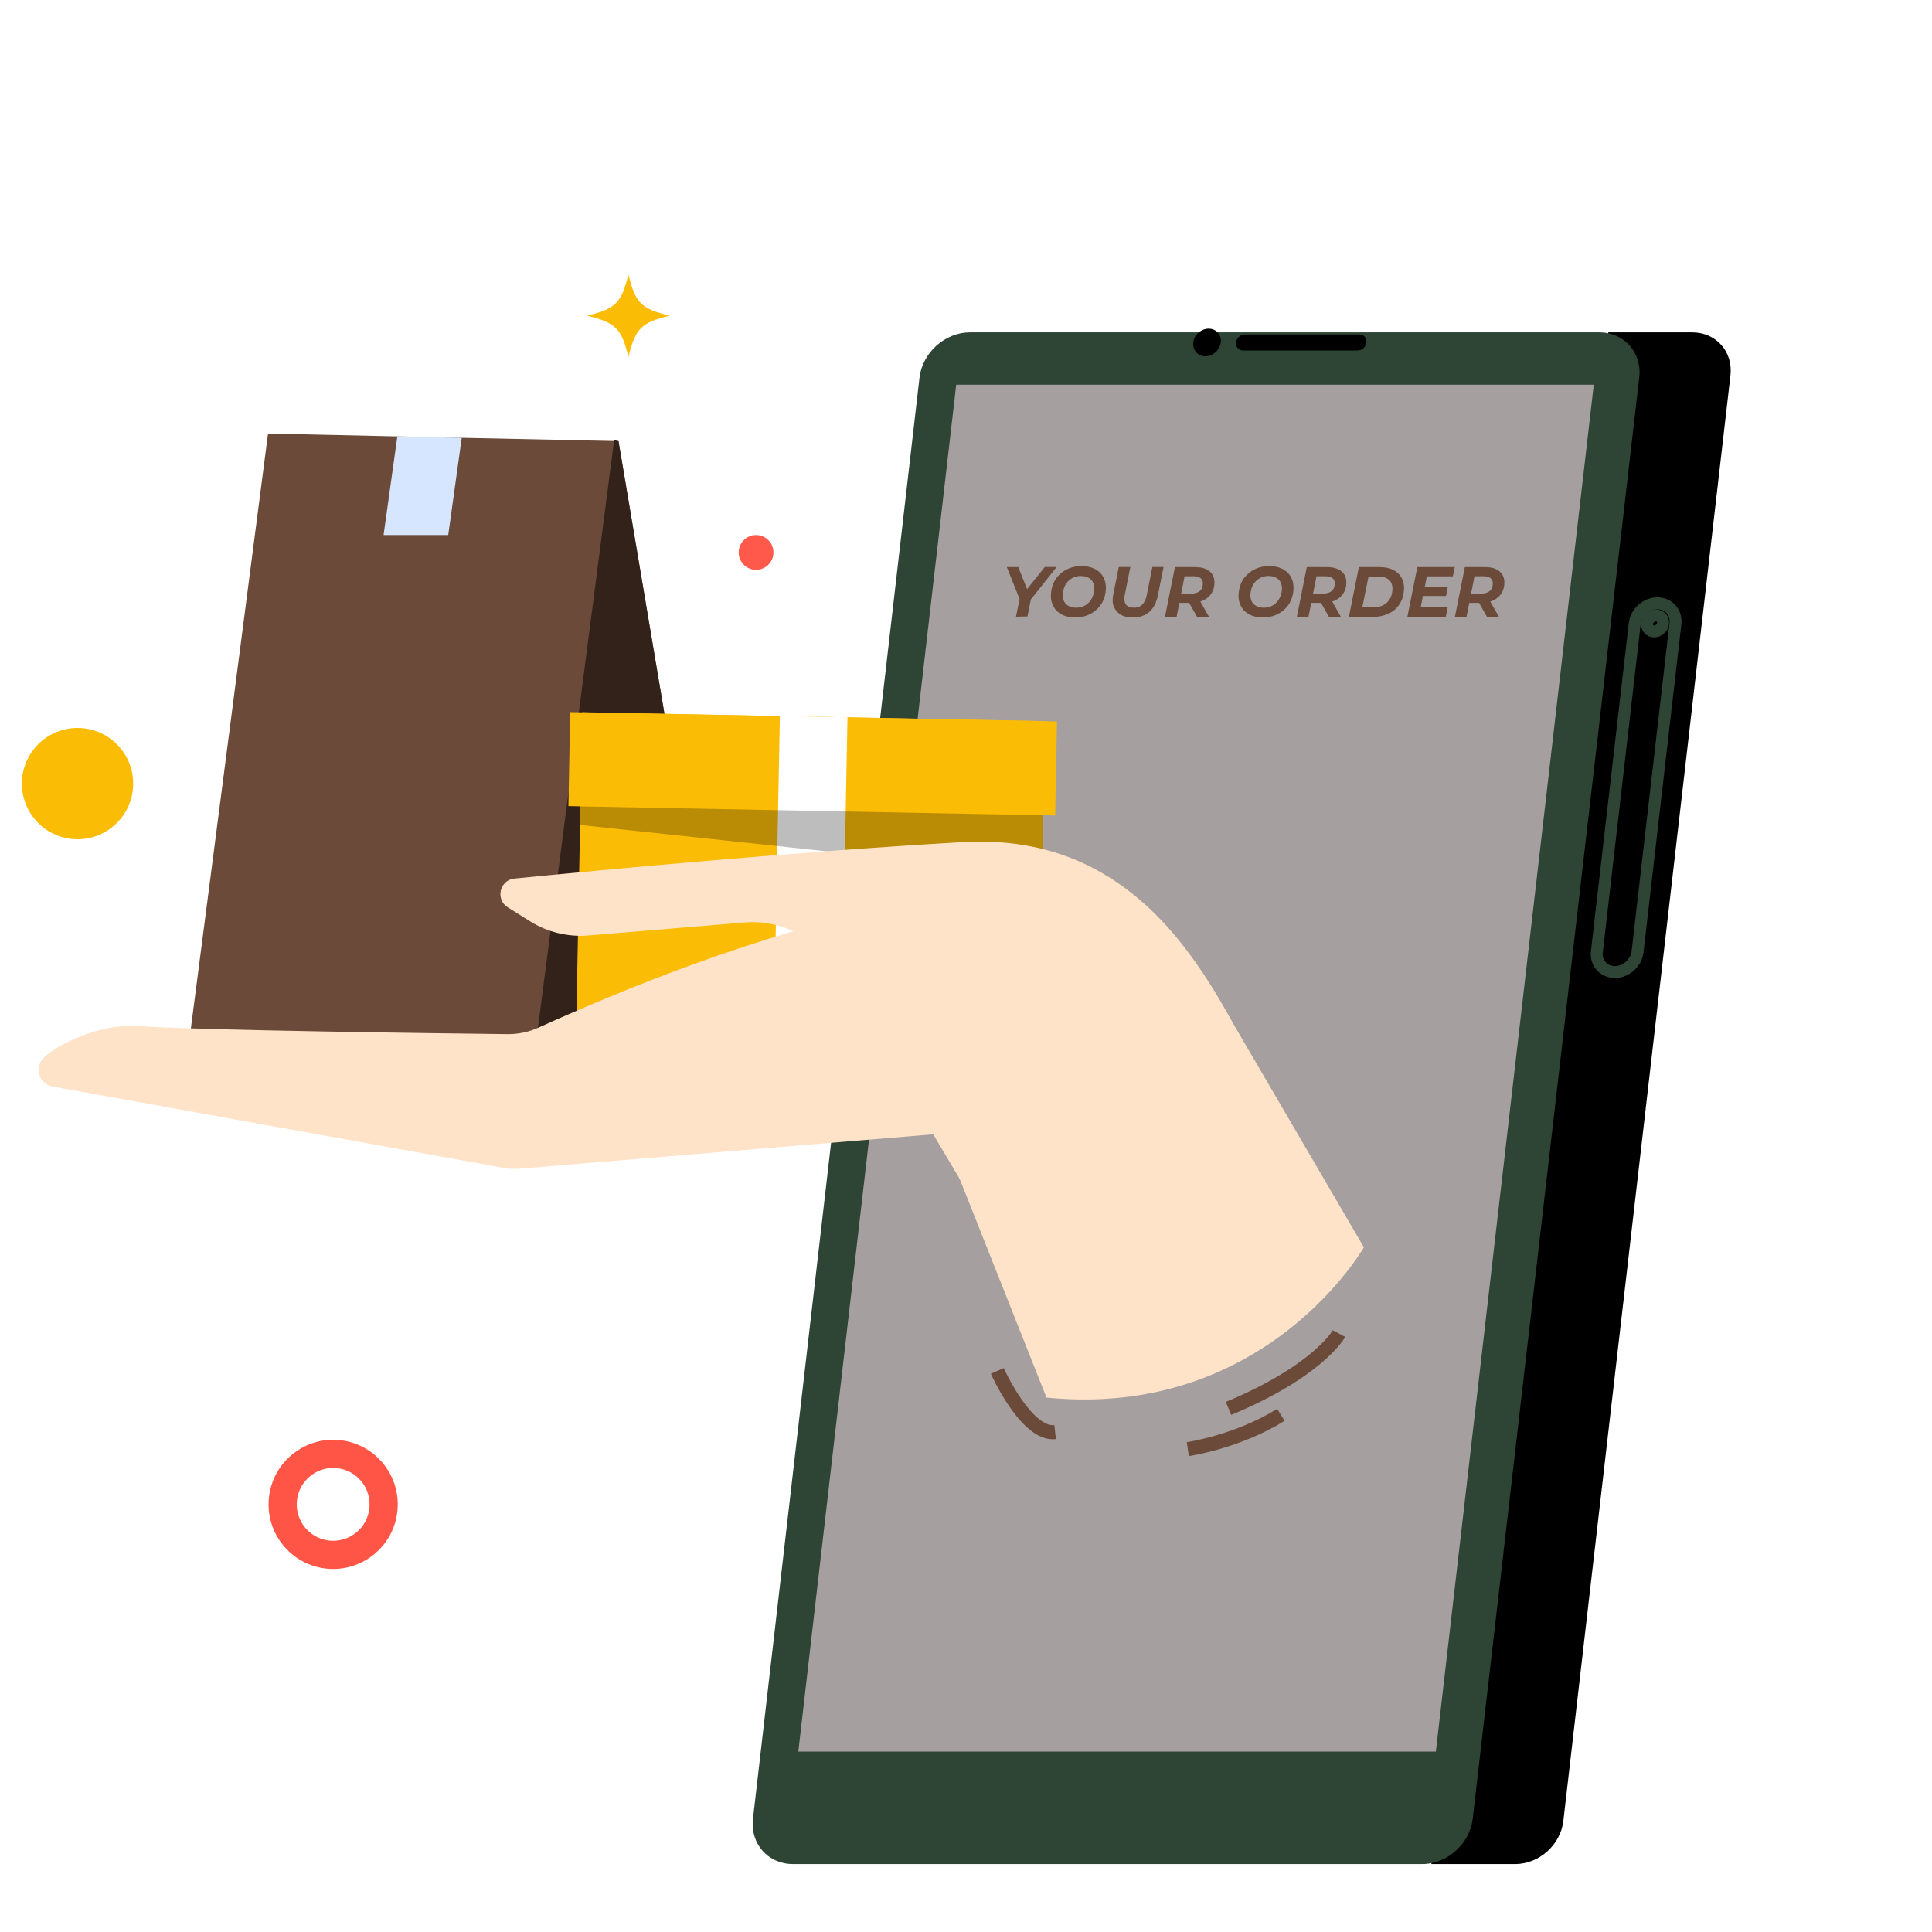 <svg width="257" height="257" viewBox="0 0 257 257" fill="none" xmlns="http://www.w3.org/2000/svg">
<path d="M203.972 184.012L189.872 243.002" stroke="white" stroke-width="1.875" stroke-miterlimit="10"/>
<path d="M159.254 190.951L185.211 243.002" stroke="white" stroke-width="1.875" stroke-miterlimit="10"/>
<path d="M135.559 222.854L179.009 243.002" stroke="white" stroke-width="1.875" stroke-miterlimit="10"/>
<path d="M50.948 201.192C51.542 197.531 49.056 194.081 45.394 193.486C41.733 192.892 38.283 195.379 37.689 199.04C37.094 202.701 39.581 206.151 43.242 206.745C46.904 207.34 50.353 204.853 50.948 201.192Z" stroke="#FF5547" stroke-width="3.75" stroke-miterlimit="10"/>
<path d="M100.573 75.798C101.85 75.798 102.886 74.762 102.886 73.485C102.886 72.207 101.85 71.172 100.573 71.172C99.295 71.172 98.26 72.207 98.26 73.485C98.26 74.762 99.295 75.798 100.573 75.798Z" fill="#FF594B"/>
<g filter="url(#filter0_d_86_794)">
<path d="M201.557 243.962H190.403L213.944 40.212H225.098C228.285 40.212 230.563 42.782 230.186 45.969L207.964 238.205C207.605 241.392 204.743 243.962 201.557 243.962Z" fill="black"/>
</g>
<g filter="url(#filter1_d_86_794)">
<path d="M105.49 243.962H189.186C192.51 243.962 195.508 241.272 195.903 237.948L218.056 46.226C218.45 42.902 216.051 40.212 212.727 40.212H129.031C125.707 40.212 122.709 42.902 122.315 46.226L100.161 237.948C99.784 241.272 102.166 243.962 105.49 243.962Z" fill="#2E4434"/>
</g>
<path d="M106.192 232.996H191.002L212.008 51.177H127.198L106.192 232.996Z" fill="#A69F9F"/>
<path d="M214.818 129.305C216.308 129.305 217.662 128.089 217.833 126.598L222.87 82.96C223.042 81.469 221.962 80.252 220.472 80.252C218.981 80.252 217.628 81.469 217.456 82.96L212.419 126.598C212.248 128.089 213.31 129.305 214.818 129.305Z" stroke="#2E4434" stroke-width="1.59" stroke-miterlimit="10"/>
<path d="M219.101 82.925C219.033 83.525 219.461 83.988 220.043 83.988C220.626 83.988 221.174 83.508 221.226 82.925C221.294 82.326 220.866 81.863 220.283 81.863C219.701 81.863 219.17 82.326 219.101 82.925Z" stroke="#2E4434" stroke-width="1.59" stroke-miterlimit="10"/>
<path d="M165.371 46.62H180.585C181.185 46.62 181.716 46.14 181.768 45.557C181.836 44.958 181.408 44.495 180.825 44.495H165.611C165.011 44.495 164.48 44.975 164.429 45.557C164.36 46.157 164.771 46.62 165.371 46.62ZM158.74 45.557C158.62 46.568 159.34 47.391 160.351 47.391C161.362 47.391 162.27 46.568 162.39 45.557C162.51 44.547 161.79 43.724 160.779 43.724C159.768 43.724 158.843 44.547 158.74 45.557Z" fill="black"/>
<path d="M96.049 140.459L71.138 139.979L25.1 139.106L25.392 136.775L35.654 57.671L52.856 58.048L61.423 58.236L81.675 58.665L82.274 58.682L88.391 94.97L90.498 107.512V107.529L91.132 111.23L91.715 114.725L93.154 123.206L93.891 127.678L95.655 138.095L96.049 140.459Z" fill="#6B4A39"/>
<path d="M61.423 58.236L59.624 71.172H51.023L52.856 58.048L61.423 58.236Z" fill="#D7E6FF"/>
<path d="M81.692 58.545L71.138 139.98L96.049 140.459L82.274 58.682L81.692 58.545Z" fill="#33221A"/>
<path d="M77.45 94.743L76.625 137.723L138.191 138.905L139.016 95.926L77.45 94.743Z" fill="#FBBC05"/>
<path d="M75.851 94.728L75.611 107.233L140.363 108.477L140.603 95.972L75.851 94.728Z" fill="#FBBC05"/>
<path d="M103.742 95.245L102.917 138.225L111.91 138.397L112.735 95.418L103.742 95.245Z" fill="white"/>
<path opacity="0.26" d="M138.626 116.318L77.168 109.739L77.203 107.272L138.78 108.454L138.626 116.318Z" fill="black"/>
<path d="M167.273 145.719C168.232 145.634 168.763 144.571 168.249 143.749C162.732 135.114 154.44 110.51 128.089 112.018C105.713 113.303 79.927 115.736 68.448 116.867C66.46 117.055 65.861 119.659 67.557 120.705L70.538 122.572C72.851 124.011 75.558 124.662 78.265 124.44L99.082 122.709C103.897 122.315 108.523 124.68 110.99 128.826L130.556 161.67C130.813 162.099 131.276 162.339 131.772 162.287L167.273 145.719Z" fill="#FFE3C8"/>
<path d="M71.6 136.707C95.775 125.793 112.463 121.63 121.749 120.054C126.581 119.231 131.224 122.298 132.355 127.078L135.216 139.294C136.501 144.811 132.595 150.191 126.958 150.654L69.287 155.451C68.482 155.52 67.659 155.485 66.871 155.331L7.008 144.537C5.26 144.229 4.54 142.121 5.723 140.802C7.247 139.106 13.175 136.142 18.23 136.484C26.694 137.067 59.127 137.461 67.659 137.564C69.03 137.547 70.367 137.273 71.6 136.707ZM161.396 131.636L181.425 165.919C181.425 165.919 168.386 188.792 139.208 185.914L127.609 156.685L161.396 131.636Z" fill="#FFE3C8"/>
<path d="M178.118 177.398C178.118 177.398 175.411 182.367 163.418 187.353M132.663 182.367C132.663 182.367 136.501 190.951 140.356 190.505M158.004 192.767C158.004 192.767 164.514 191.842 170.391 188.21" stroke="#6B4A39" stroke-width="1.875" stroke-miterlimit="10"/>
<path d="M135.148 82.034L135.696 79.327L135.867 80.287L133.931 75.438H135.456L136.93 79.139H136.004L138.986 75.421H140.562L136.707 80.269L137.221 79.293L136.673 82L135.148 82.034ZM143.029 82.137C142.361 82.137 141.795 82.017 141.299 81.777C140.819 81.537 140.442 81.195 140.185 80.766C139.928 80.338 139.791 79.841 139.791 79.276C139.791 78.71 139.894 78.196 140.082 77.699C140.271 77.22 140.545 76.791 140.922 76.449C141.281 76.089 141.71 75.815 142.207 75.609C142.704 75.404 143.269 75.301 143.869 75.301C144.537 75.301 145.102 75.421 145.599 75.661C146.079 75.9 146.456 76.243 146.713 76.671C146.97 77.1 147.107 77.597 147.107 78.162C147.107 78.728 147.004 79.241 146.816 79.738C146.627 80.218 146.336 80.646 145.976 80.989C145.616 81.349 145.188 81.623 144.691 81.829C144.194 82.034 143.629 82.137 143.029 82.137ZM143.149 80.835C143.526 80.835 143.851 80.766 144.16 80.629C144.451 80.492 144.708 80.304 144.914 80.064C145.119 79.824 145.274 79.55 145.393 79.241C145.496 78.933 145.565 78.608 145.565 78.265C145.565 77.939 145.496 77.648 145.359 77.408C145.222 77.151 145.017 76.963 144.742 76.826C144.468 76.689 144.143 76.62 143.766 76.62C143.389 76.62 143.063 76.689 142.772 76.826C142.481 76.963 142.224 77.151 142.018 77.391C141.813 77.631 141.641 77.905 141.538 78.213C141.436 78.522 141.367 78.865 141.367 79.19C141.367 79.516 141.436 79.807 141.573 80.047C141.71 80.304 141.915 80.492 142.19 80.629C142.447 80.783 142.772 80.835 143.149 80.835ZM150.671 82.137C150.019 82.137 149.488 82.017 149.077 81.76C148.649 81.503 148.358 81.16 148.169 80.715C147.981 80.269 147.963 79.738 148.083 79.121L148.82 75.421H150.362L149.625 79.087C149.574 79.379 149.557 79.635 149.574 79.858C149.608 80.081 149.66 80.269 149.762 80.406C149.865 80.544 150.002 80.663 150.191 80.732C150.379 80.801 150.585 80.835 150.842 80.835C151.15 80.835 151.407 80.784 151.647 80.646C151.87 80.526 152.058 80.338 152.213 80.081C152.367 79.824 152.487 79.481 152.555 79.087L153.292 75.421H154.783L154.029 79.173C153.84 80.15 153.463 80.886 152.898 81.383C152.332 81.897 151.579 82.137 150.671 82.137ZM154.971 82.034L156.29 75.438H158.98C159.803 75.438 160.437 75.626 160.882 75.986C161.327 76.346 161.55 76.843 161.55 77.494C161.55 78.042 161.413 78.522 161.156 78.933C160.899 79.344 160.522 79.653 160.042 79.875C159.563 80.098 158.997 80.201 158.346 80.201H156.205L157.01 79.533L156.513 82.051L154.971 82.034ZM156.976 79.687L156.444 78.967H158.415C158.929 78.967 159.323 78.847 159.597 78.625C159.871 78.385 160.008 78.059 160.008 77.614C160.008 77.288 159.905 77.048 159.683 76.894C159.46 76.74 159.169 76.654 158.775 76.654H156.924L157.729 75.9L156.976 79.687ZM159.22 82.034L157.867 79.635H159.46L160.813 82.034H159.22ZM167.992 82.137C167.324 82.137 166.759 82.017 166.262 81.777C165.782 81.537 165.405 81.195 165.148 80.766C164.891 80.338 164.754 79.841 164.754 79.276C164.754 78.71 164.857 78.196 165.045 77.699C165.234 77.22 165.508 76.791 165.885 76.449C166.245 76.089 166.673 75.815 167.17 75.609C167.667 75.404 168.232 75.301 168.832 75.301C169.5 75.301 170.065 75.421 170.562 75.661C171.042 75.9 171.419 76.243 171.676 76.671C171.933 77.1 172.07 77.597 172.07 78.162C172.07 78.728 171.967 79.241 171.779 79.738C171.59 80.218 171.299 80.646 170.939 80.989C170.579 81.349 170.151 81.623 169.654 81.829C169.157 82.034 168.592 82.137 167.992 82.137ZM168.112 80.835C168.489 80.835 168.815 80.766 169.123 80.629C169.414 80.492 169.671 80.304 169.877 80.064C170.083 79.824 170.237 79.55 170.357 79.241C170.46 78.933 170.528 78.608 170.528 78.265C170.528 77.939 170.46 77.648 170.322 77.408C170.185 77.151 169.98 76.963 169.706 76.826C169.432 76.689 169.106 76.62 168.729 76.62C168.352 76.62 168.027 76.689 167.735 76.826C167.444 76.963 167.187 77.151 166.981 77.391C166.776 77.631 166.605 77.905 166.502 78.213C166.399 78.522 166.33 78.865 166.33 79.19C166.33 79.516 166.399 79.807 166.536 80.047C166.673 80.304 166.879 80.492 167.153 80.629C167.41 80.783 167.735 80.835 168.112 80.835ZM172.516 82.034L173.835 75.438H176.525C177.347 75.438 177.981 75.626 178.427 75.986C178.872 76.346 179.095 76.843 179.095 77.494C179.095 78.042 178.958 78.522 178.701 78.933C178.444 79.344 178.067 79.653 177.587 79.875C177.107 80.098 176.542 80.201 175.891 80.201H173.749L174.554 79.533L174.058 82.051L172.516 82.034ZM174.52 79.687L173.989 78.967H175.959C176.473 78.967 176.867 78.847 177.142 78.625C177.416 78.385 177.553 78.059 177.553 77.614C177.553 77.288 177.45 77.048 177.227 76.894C177.004 76.74 176.713 76.654 176.319 76.654H174.469L175.274 75.9L174.52 79.687ZM176.765 82.034L175.411 79.635H177.004L178.358 82.034H176.765ZM179.437 82.034L180.757 75.438H183.515C184.2 75.438 184.783 75.541 185.263 75.781C185.742 76.02 186.119 76.329 186.376 76.74C186.633 77.151 186.77 77.648 186.77 78.213C186.77 78.796 186.668 79.327 186.479 79.79C186.274 80.252 185.999 80.663 185.64 81.006C185.28 81.349 184.834 81.606 184.338 81.777C183.841 81.966 183.275 82.051 182.676 82.051L179.437 82.034ZM181.219 80.783H182.71C183.241 80.783 183.704 80.681 184.081 80.458C184.457 80.235 184.749 79.944 184.937 79.567C185.143 79.19 185.228 78.762 185.228 78.282C185.228 77.956 185.16 77.682 185.023 77.442C184.886 77.203 184.68 77.031 184.406 76.894C184.115 76.757 183.789 76.706 183.361 76.706H182.042L181.219 80.783ZM188.981 80.801H192.579L192.322 82.034H187.216L188.535 75.438H193.521L193.264 76.671H189.803L188.981 80.801ZM189.426 78.094H192.596L192.356 79.276H189.186L189.426 78.094ZM193.538 82.034L194.857 75.438H197.547C198.37 75.438 199.004 75.626 199.449 75.986C199.895 76.346 200.117 76.843 200.117 77.494C200.117 78.042 199.98 78.522 199.723 78.933C199.466 79.344 199.089 79.653 198.61 79.875C198.13 80.098 197.564 80.201 196.913 80.201H194.772L195.577 79.533L195.08 82.051L193.538 82.034ZM195.543 79.687L195.012 78.967H196.982C197.496 78.967 197.89 78.847 198.164 78.625C198.438 78.385 198.575 78.059 198.575 77.614C198.575 77.288 198.473 77.048 198.25 76.894C198.027 76.74 197.736 76.654 197.342 76.654H195.491L196.297 75.9L195.543 79.687ZM197.787 82.034L196.434 79.635H198.027L199.381 82.034H197.787Z" fill="#6B4A39"/>
<path d="M10.314 111.641C14.402 111.641 17.716 108.327 17.716 104.239C17.716 100.151 14.402 96.837 10.314 96.837C6.226 96.837 2.913 100.151 2.913 104.239C2.913 108.327 6.226 111.641 10.314 111.641Z" fill="#FBBC05"/>
<path d="M89.076 41.994C85.29 42.919 84.536 43.673 83.594 47.477C82.668 43.69 81.915 42.936 78.111 41.994C81.897 41.069 82.651 40.315 83.594 36.511C84.519 40.315 85.273 41.069 89.076 41.994Z" fill="#FBBC05"/>
<defs>
<filter id="filter0_d_86_794" x="186.403" y="40.212" width="47.824" height="211.75" filterUnits="userSpaceOnUse" color-interpolation-filters="sRGB">
<feFlood flood-opacity="0" result="BackgroundImageFix"/>
<feColorMatrix in="SourceAlpha" type="matrix" values="0 0 0 0 0 0 0 0 0 0 0 0 0 0 0 0 0 0 127 0" result="hardAlpha"/>
<feOffset dy="4"/>
<feGaussianBlur stdDeviation="2"/>
<feComposite in2="hardAlpha" operator="out"/>
<feColorMatrix type="matrix" values="0 0 0 0 0 0 0 0 0 0 0 0 0 0 0 0 0 0 0.25 0"/>
<feBlend mode="normal" in2="BackgroundImageFix" result="effect1_dropShadow_86_794"/>
<feBlend mode="normal" in="SourceGraphic" in2="effect1_dropShadow_86_794" result="shape"/>
</filter>
<filter id="filter1_d_86_794" x="96.122" y="40.212" width="125.976" height="211.75" filterUnits="userSpaceOnUse" color-interpolation-filters="sRGB">
<feFlood flood-opacity="0" result="BackgroundImageFix"/>
<feColorMatrix in="SourceAlpha" type="matrix" values="0 0 0 0 0 0 0 0 0 0 0 0 0 0 0 0 0 0 127 0" result="hardAlpha"/>
<feOffset dy="4"/>
<feGaussianBlur stdDeviation="2"/>
<feComposite in2="hardAlpha" operator="out"/>
<feColorMatrix type="matrix" values="0 0 0 0 0 0 0 0 0 0 0 0 0 0 0 0 0 0 0.25 0"/>
<feBlend mode="normal" in2="BackgroundImageFix" result="effect1_dropShadow_86_794"/>
<feBlend mode="normal" in="SourceGraphic" in2="effect1_dropShadow_86_794" result="shape"/>
</filter>
</defs>
</svg>
